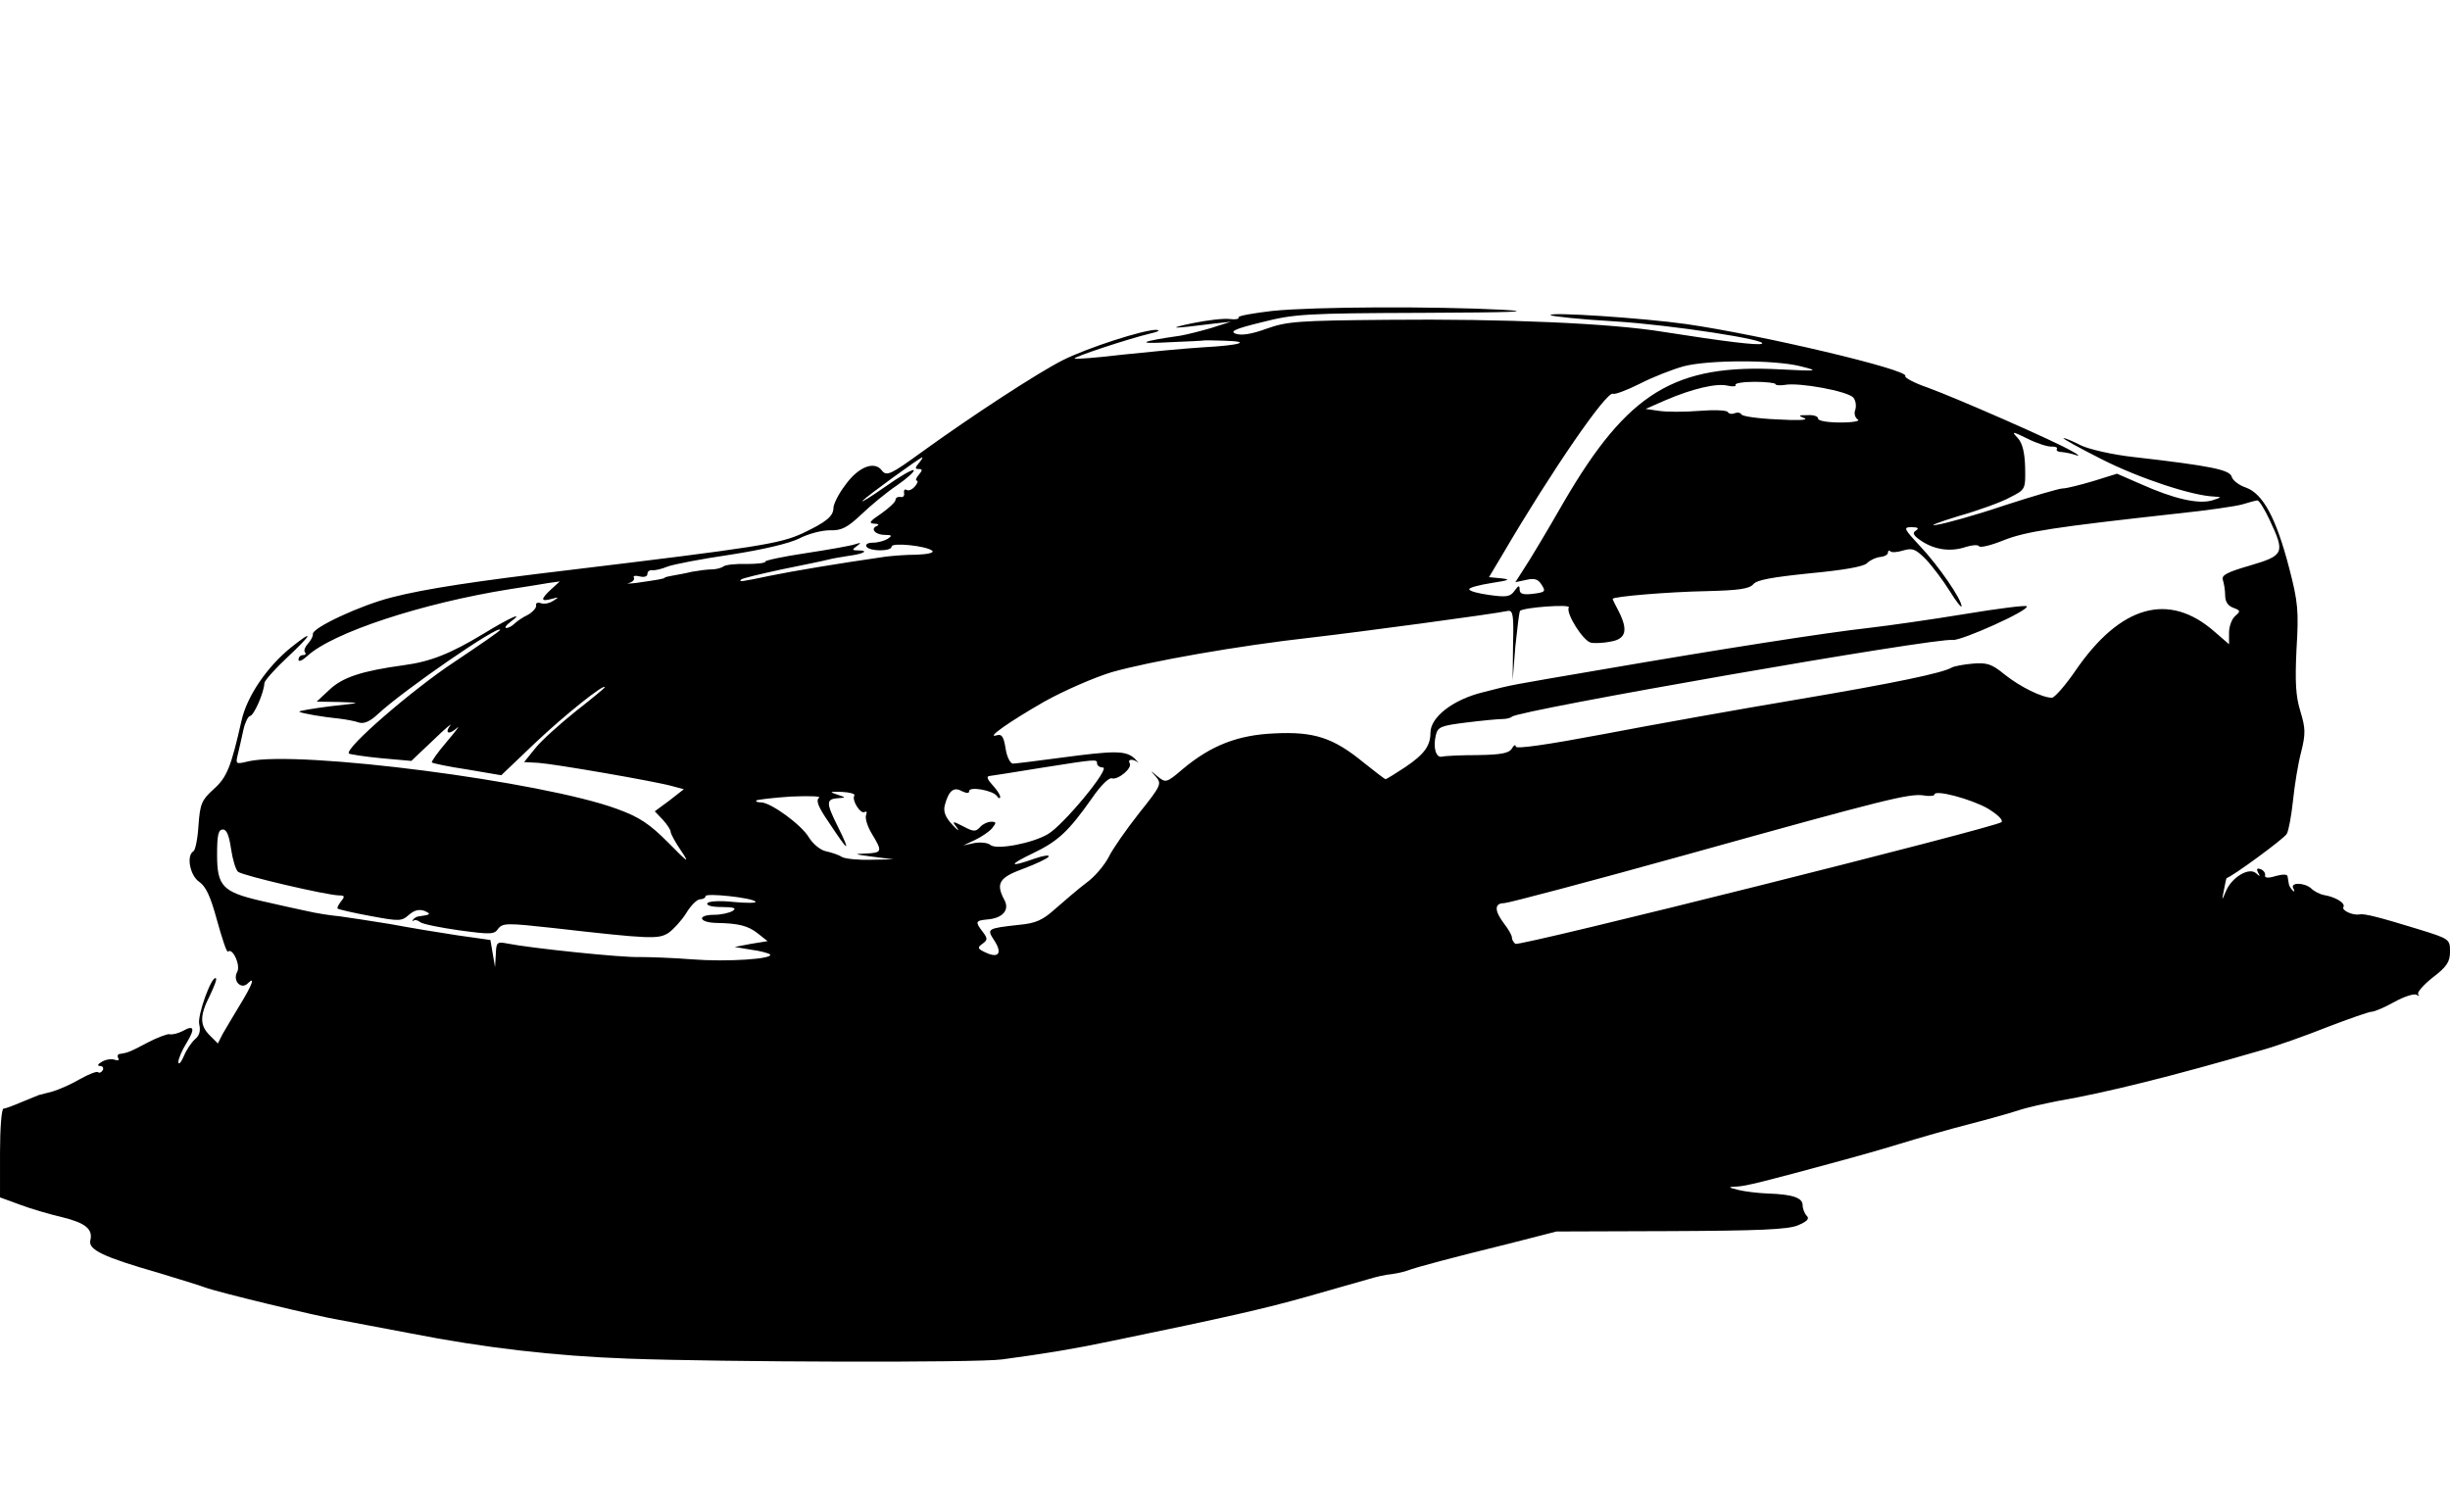 <?xml version="1.0" standalone="no"?>
<!DOCTYPE svg PUBLIC "-//W3C//DTD SVG 20010904//EN"
 "http://www.w3.org/TR/2001/REC-SVG-20010904/DTD/svg10.dtd">
<svg version="1.0" xmlns="http://www.w3.org/2000/svg"
 width="632pt" height="390pt" viewBox="0 0 632 390"
 preserveAspectRatio="xMidYMid meet">
<g transform="translate(0,390) scale(0.1,-0.1)"
fill="#000000" stroke="none">
<path d="M3283 3098 c-51 -6 -91 -13 -88 -17 2 -4 -8 -6 -23 -4 -15 2 -58 -3
-97 -11 -66 -14 -56 -15 55 -1 l45 5 -50 -16 c-27 -8 -63 -17 -80 -20 -105
-15 -117 -22 -31 -17 49 2 92 4 95 5 3 0 26 0 50 -1 72 -2 40 -12 -56 -17 -48
-3 -142 -12 -208 -19 -66 -8 -121 -12 -123 -10 -4 4 139 51 193 64 22 5 30 9
18 10 -31 1 -178 -46 -243 -79 -63 -32 -229 -140 -362 -236 -81 -59 -91 -63
-103 -48 -19 26 -61 10 -95 -38 -17 -22 -30 -49 -30 -58 0 -22 -19 -37 -80
-66 -59 -27 -116 -36 -605 -95 -236 -28 -369 -48 -454 -70 -80 -20 -207 -79
-204 -95 1 -5 -5 -16 -13 -25 -8 -9 -11 -19 -7 -22 3 -4 1 -7 -5 -7 -7 0 -12
-5 -12 -12 0 -6 10 -2 22 9 65 61 297 137 523 173 39 6 83 13 100 16 l29 4
-22 -20 c-28 -26 -28 -33 1 -25 19 5 20 5 4 -5 -10 -7 -25 -9 -32 -6 -8 3 -14
0 -12 -6 1 -6 -9 -17 -21 -24 -13 -6 -29 -17 -35 -23 -6 -6 -15 -11 -21 -11
-5 0 -1 7 10 15 39 29 3 14 -69 -30 -84 -51 -137 -72 -205 -81 -109 -15 -159
-31 -194 -65 l-31 -29 59 -1 c58 -2 58 -2 -24 -11 -46 -6 -82 -12 -80 -14 4
-4 62 -14 104 -18 16 -2 39 -6 50 -10 13 -4 29 3 49 22 68 63 315 233 315 217
0 -3 -53 -39 -117 -82 -108 -71 -285 -224 -273 -237 3 -2 41 -8 83 -12 l78 -7
57 54 c31 30 50 46 43 37 -15 -21 -2 -24 19 -5 7 6 -5 -10 -28 -37 -23 -27
-40 -51 -38 -53 2 -2 43 -11 91 -18 l88 -15 87 83 c76 72 180 155 180 144 0
-2 -34 -30 -75 -62 -41 -33 -88 -75 -104 -95 l-29 -36 37 -2 c43 -3 303 -48
345 -60 l30 -8 -37 -29 -38 -28 21 -22 c11 -12 20 -26 20 -31 0 -5 12 -27 27
-49 23 -34 18 -31 -33 21 -48 48 -74 66 -132 87 -192 71 -821 152 -951 123
-33 -8 -34 -8 -27 20 4 16 10 44 14 62 4 18 12 34 17 35 10 1 36 60 37 85 1 7
28 37 60 67 64 60 69 73 9 25 -62 -50 -114 -126 -128 -189 -27 -120 -38 -147
-72 -177 -31 -28 -35 -38 -39 -93 -2 -34 -8 -64 -13 -67 -19 -11 -9 -63 15
-79 17 -12 29 -37 46 -100 13 -47 25 -83 28 -80 12 11 33 -35 24 -52 -13 -23
10 -47 27 -30 21 21 11 -5 -21 -57 -17 -28 -37 -62 -44 -74 l-12 -24 -21 21
c-26 26 -26 51 0 102 11 23 19 43 16 45 -10 10 -49 -96 -43 -119 4 -17 0 -29
-11 -38 -9 -8 -22 -27 -29 -44 -7 -16 -13 -23 -14 -15 0 8 9 30 21 49 23 38
20 48 -10 31 -12 -6 -27 -10 -34 -8 -6 1 -32 -9 -57 -22 -45 -24 -51 -26 -71
-29 -5 0 -7 -5 -4 -11 3 -5 0 -7 -9 -4 -8 3 -23 1 -33 -5 -11 -6 -13 -11 -5
-11 7 0 10 -5 7 -11 -4 -6 -9 -8 -12 -5 -3 3 -24 -5 -47 -18 -22 -13 -54 -27
-71 -32 -16 -4 -32 -8 -35 -9 -3 -1 -22 -9 -44 -18 -21 -9 -42 -17 -47 -17 -5
0 -9 -51 -9 -114 l0 -115 52 -19 c29 -11 78 -25 108 -32 61 -15 80 -31 73 -60
-6 -24 34 -43 177 -84 52 -16 105 -32 118 -37 27 -11 291 -75 347 -84 22 -4
105 -20 185 -35 189 -37 368 -58 560 -65 245 -9 899 -11 965 -2 112 15 190 28
280 47 301 62 397 84 507 115 68 19 139 40 158 45 19 6 46 12 60 13 14 2 32 6
40 9 23 9 122 35 260 69 l125 32 295 1 c224 1 303 4 328 15 24 10 30 17 23 24
-6 6 -11 19 -11 28 0 19 -26 28 -90 30 -25 1 -58 5 -75 9 -28 7 -29 8 -4 9 22
1 67 12 269 67 30 8 98 27 150 43 52 16 133 39 180 51 47 12 103 28 125 35 23
8 70 18 105 25 122 21 295 64 525 131 39 11 115 38 170 60 55 21 106 39 113
39 7 0 33 11 58 25 25 14 51 22 57 19 7 -4 9 -4 5 1 -4 4 13 24 37 43 37 28
45 41 45 67 0 32 -1 33 -82 58 -101 31 -140 41 -152 38 -16 -3 -46 10 -41 19
6 10 -20 26 -50 31 -11 2 -26 10 -33 17 -18 16 -56 16 -46 0 4 -8 3 -10 -2 -5
-5 5 -10 13 -10 18 -1 5 -2 13 -3 18 0 6 -13 6 -31 1 -19 -6 -29 -5 -27 2 1 6
-4 13 -12 16 -9 3 -11 0 -6 -9 6 -11 5 -11 -5 -2 -18 17 -63 -10 -78 -46 -11
-26 -11 -26 -5 4 3 17 6 30 7 30 12 2 149 102 155 114 5 9 12 48 16 86 4 39
13 95 21 125 12 48 11 62 -2 105 -12 39 -14 75 -10 160 6 99 4 122 -19 210
-33 127 -67 191 -111 207 -18 6 -35 19 -37 28 -5 18 -52 28 -253 51 -55 6
-115 20 -136 30 -21 11 -41 19 -45 19 -4 -1 40 -25 99 -55 97 -49 233 -94 290
-96 20 -1 19 -2 -6 -10 -36 -10 -98 4 -183 42 l-62 27 -61 -19 c-34 -10 -69
-19 -79 -19 -9 0 -77 -20 -151 -44 -74 -25 -153 -47 -175 -50 -22 -4 3 6 55
22 53 15 114 37 135 49 40 20 40 21 39 77 -1 39 -7 63 -19 76 -17 18 -15 18
26 -2 24 -12 52 -21 62 -20 9 0 15 -2 13 -6 -3 -4 3 -8 12 -8 9 -1 26 -4 37
-8 11 -4 7 1 -10 10 -42 25 -298 137 -372 164 -35 12 -61 26 -58 30 10 16
-371 106 -565 134 -114 16 -358 32 -350 23 3 -3 78 -11 165 -16 147 -9 405
-49 379 -58 -12 -4 -95 6 -254 31 -133 22 -410 34 -710 31 -231 -2 -260 -4
-313 -23 -38 -14 -65 -18 -79 -13 -17 6 -2 13 68 30 82 21 113 23 414 24 232
1 291 3 205 8 -175 9 -486 8 -592 -3z m1362 -143 c48 -12 46 -13 -51 -8 -274
15 -395 -59 -560 -342 -43 -75 -89 -152 -102 -171 l-23 -36 28 6 c21 5 31 2
40 -13 11 -17 9 -19 -23 -23 -25 -3 -34 0 -34 11 0 12 -3 11 -13 -3 -11 -16
-22 -17 -65 -11 -29 4 -52 10 -52 15 0 4 26 11 58 16 45 7 50 9 25 12 l-32 3
37 62 c123 210 268 421 283 411 5 -2 35 9 69 26 33 17 84 37 113 45 65 17 235
17 302 0z m-65 -46 c0 -3 11 -4 24 -2 36 7 163 -16 177 -33 6 -7 8 -21 5 -31
-4 -9 -1 -20 6 -25 8 -4 -11 -8 -44 -8 -32 0 -58 4 -58 10 0 6 -12 10 -27 9
-25 0 -25 -1 -8 -8 11 -5 -20 -6 -70 -3 -49 2 -91 8 -93 13 -2 4 -9 6 -17 3
-7 -3 -15 -2 -18 3 -3 5 -36 6 -74 3 -37 -3 -84 -3 -103 0 l-35 5 50 22 c72
31 134 45 162 38 14 -3 22 -2 20 2 -3 4 19 8 49 8 30 0 54 -3 54 -6z m-2210
-204 c-10 -12 -10 -15 0 -15 10 0 10 -3 0 -15 -7 -8 -9 -15 -5 -15 4 0 2 -7
-5 -15 -7 -8 -16 -12 -21 -9 -5 3 -8 0 -7 -8 2 -7 -3 -12 -9 -10 -7 1 -13 -2
-13 -8 0 -5 -17 -21 -37 -35 -30 -20 -33 -25 -18 -26 11 0 14 -3 7 -6 -18 -7
-4 -23 21 -23 18 0 19 -2 7 -10 -8 -5 -25 -10 -38 -10 -13 0 -20 -4 -17 -10 8
-13 65 -13 65 0 0 11 90 2 105 -11 5 -5 -12 -9 -40 -10 -28 0 -63 -3 -80 -5
-125 -18 -238 -37 -297 -49 -76 -16 -84 -17 -76 -10 2 3 49 14 104 26 54 11
108 22 119 25 11 3 35 7 54 10 39 5 54 14 25 14 -16 0 -17 2 -4 11 12 9 12 10
-4 5 -11 -4 -68 -14 -127 -23 -60 -9 -107 -19 -105 -22 2 -3 -19 -6 -47 -6
-29 1 -57 -2 -62 -7 -6 -4 -20 -7 -30 -7 -11 0 -33 -3 -50 -6 -16 -4 -39 -8
-50 -10 -11 -2 -20 -4 -20 -5 0 -3 -19 -6 -75 -14 -19 -2 -27 -2 -17 0 9 3 15
9 12 14 -3 4 4 6 15 3 12 -3 20 0 20 6 0 7 6 11 13 10 6 -1 24 3 38 9 15 6 88
20 163 31 84 13 152 29 178 42 23 12 58 21 79 21 30 -1 45 7 81 41 24 23 65
57 92 75 26 18 46 36 43 39 -3 3 -36 -16 -74 -43 -37 -26 -63 -42 -58 -36 11
12 147 111 154 112 2 0 -2 -7 -9 -15z m3485 -147 c40 -85 37 -91 -51 -117 -59
-17 -74 -25 -70 -37 3 -9 6 -27 6 -40 0 -16 7 -27 21 -32 19 -7 19 -9 5 -21
-9 -8 -16 -27 -16 -43 l0 -30 -37 32 c-118 104 -243 69 -359 -100 -26 -38 -54
-70 -61 -70 -25 0 -82 28 -122 60 -33 27 -45 31 -82 28 -24 -2 -49 -7 -54 -10
-23 -14 -146 -40 -401 -83 -149 -25 -373 -65 -498 -89 -143 -27 -226 -39 -226
-32 0 6 -5 4 -10 -5 -7 -12 -27 -16 -88 -17 -43 0 -85 -2 -92 -4 -16 -4 -24
24 -16 56 5 21 14 24 78 32 40 5 82 9 93 9 11 0 22 3 25 6 13 16 1096 205
1137 198 21 -3 200 77 191 87 -3 3 -75 -6 -159 -20 -85 -14 -197 -30 -249 -36
-109 -12 -384 -55 -680 -106 -257 -44 -233 -39 -315 -60 -77 -19 -135 -64
-135 -104 0 -34 -16 -56 -65 -89 -26 -17 -48 -31 -51 -31 -2 0 -28 20 -58 44
-77 63 -127 79 -228 74 -95 -4 -164 -31 -237 -92 -42 -36 -44 -36 -65 -19 -20
17 -20 17 -4 -1 15 -18 13 -23 -43 -93 -33 -42 -69 -93 -79 -114 -11 -21 -36
-51 -57 -66 -20 -15 -55 -45 -79 -66 -34 -31 -52 -39 -96 -43 -81 -9 -83 -10
-64 -39 22 -33 13 -48 -20 -33 -22 10 -24 13 -10 23 14 10 14 14 1 31 -20 26
-19 29 12 32 39 3 58 24 44 50 -23 43 -14 58 49 81 32 12 62 26 65 31 3 5 -13
3 -36 -5 -67 -24 -69 -17 -4 14 65 31 92 57 152 142 21 31 44 54 51 51 16 -5
54 27 46 39 -6 11 8 12 22 2 5 -5 1 0 -9 10 -23 21 -50 21 -192 2 -60 -8 -116
-15 -122 -15 -7 0 -16 18 -19 39 -5 31 -10 38 -23 34 -30 -9 32 35 123 87 50
28 128 62 174 76 99 28 325 68 513 89 122 14 473 61 509 69 13 2 15 -12 13
-88 l-1 -91 7 88 c5 48 10 89 12 91 9 9 131 18 126 9 -9 -14 37 -87 57 -91 10
-2 33 -1 52 3 39 7 44 30 19 79 -8 15 -15 29 -15 31 0 6 142 18 243 20 83 2
110 6 120 18 9 11 49 18 146 28 85 8 138 17 147 26 8 8 23 15 34 16 11 1 20 6
20 11 0 5 3 7 6 4 3 -4 18 -3 34 2 24 7 32 3 58 -23 17 -18 44 -54 61 -81 17
-28 31 -45 31 -40 0 18 -59 104 -107 155 -42 45 -44 49 -22 49 17 0 20 -3 11
-9 -10 -6 -6 -13 15 -27 35 -23 76 -28 114 -15 16 5 31 6 34 2 2 -5 31 2 63
15 58 23 131 34 447 69 77 8 154 19 170 24 17 5 34 10 38 10 4 1 19 -23 32
-51z m-3025 -628 c0 -5 7 -10 15 -10 21 0 -102 -149 -142 -172 -41 -24 -132
-41 -148 -28 -7 6 -26 8 -42 5 l-28 -6 30 14 c17 8 36 21 44 30 12 15 11 17
-2 17 -9 0 -22 -6 -29 -14 -11 -12 -17 -12 -43 2 -29 15 -30 14 -16 -4 7 -10
2 -7 -12 8 -18 19 -24 34 -20 50 10 38 23 49 44 37 13 -6 19 -6 19 0 0 13 62
2 72 -13 4 -6 8 -7 8 -2 0 6 -9 19 -20 31 -13 14 -16 22 -8 23 7 1 67 10 133
21 146 23 145 23 145 11z m-626 -82 c-8 -12 16 -49 26 -43 6 3 7 0 4 -8 -3 -8
4 -30 15 -48 28 -46 27 -49 -16 -51 -32 -1 -29 -2 17 -8 l55 -7 -58 -1 c-31
-1 -65 2 -75 7 -9 6 -28 12 -42 15 -14 3 -33 19 -43 35 -19 33 -99 91 -124 91
-9 0 -14 2 -12 5 3 2 43 7 89 10 47 2 79 1 73 -3 -9 -6 -3 -23 24 -62 52 -79
59 -83 25 -14 -32 64 -32 73 2 75 18 1 18 2 -4 9 -22 7 -20 8 12 7 20 -1 34
-5 32 -9z m2924 -34 c26 -16 40 -30 35 -35 -13 -13 -1242 -321 -1254 -314 -5
4 -9 11 -9 17 0 5 -9 21 -20 35 -25 33 -26 53 0 53 10 0 222 56 470 125 517
144 574 158 612 153 16 -3 28 -1 28 2 0 14 94 -11 138 -36z m-4532 -104 c4
-27 12 -54 18 -59 12 -10 231 -61 261 -61 14 0 15 -3 5 -15 -7 -9 -11 -17 -9
-19 2 -2 40 -11 84 -19 75 -14 81 -14 100 3 14 12 26 15 40 10 18 -8 16 -10
-14 -14 -5 0 -12 -4 -15 -8 -3 -5 -3 -6 1 -3 3 3 11 1 17 -4 6 -5 51 -14 100
-21 81 -11 91 -11 101 4 12 15 23 15 141 2 254 -29 272 -29 298 -13 13 9 34
32 46 51 12 20 28 36 36 36 8 0 14 4 14 8 0 9 120 -4 129 -14 3 -4 -22 -4 -56
-1 -36 4 -65 2 -68 -3 -4 -6 12 -10 37 -10 31 0 39 -3 28 -10 -8 -5 -30 -10
-47 -10 -46 0 -41 -20 5 -21 57 -1 82 -7 108 -28 l24 -19 -43 -7 -42 -8 42 -7
c24 -3 45 -9 49 -12 12 -12 -111 -20 -200 -13 -50 4 -111 6 -136 6 -43 -2
-283 23 -342 35 -26 5 -28 3 -29 -28 l-2 -33 -6 35 -6 35 -85 12 c-47 7 -125
20 -173 29 -49 8 -108 17 -130 20 -23 2 -62 8 -87 14 -25 5 -77 17 -117 26
-99 23 -113 38 -113 119 0 50 3 65 15 65 10 0 16 -16 21 -50z"/>
</g>
</svg>
